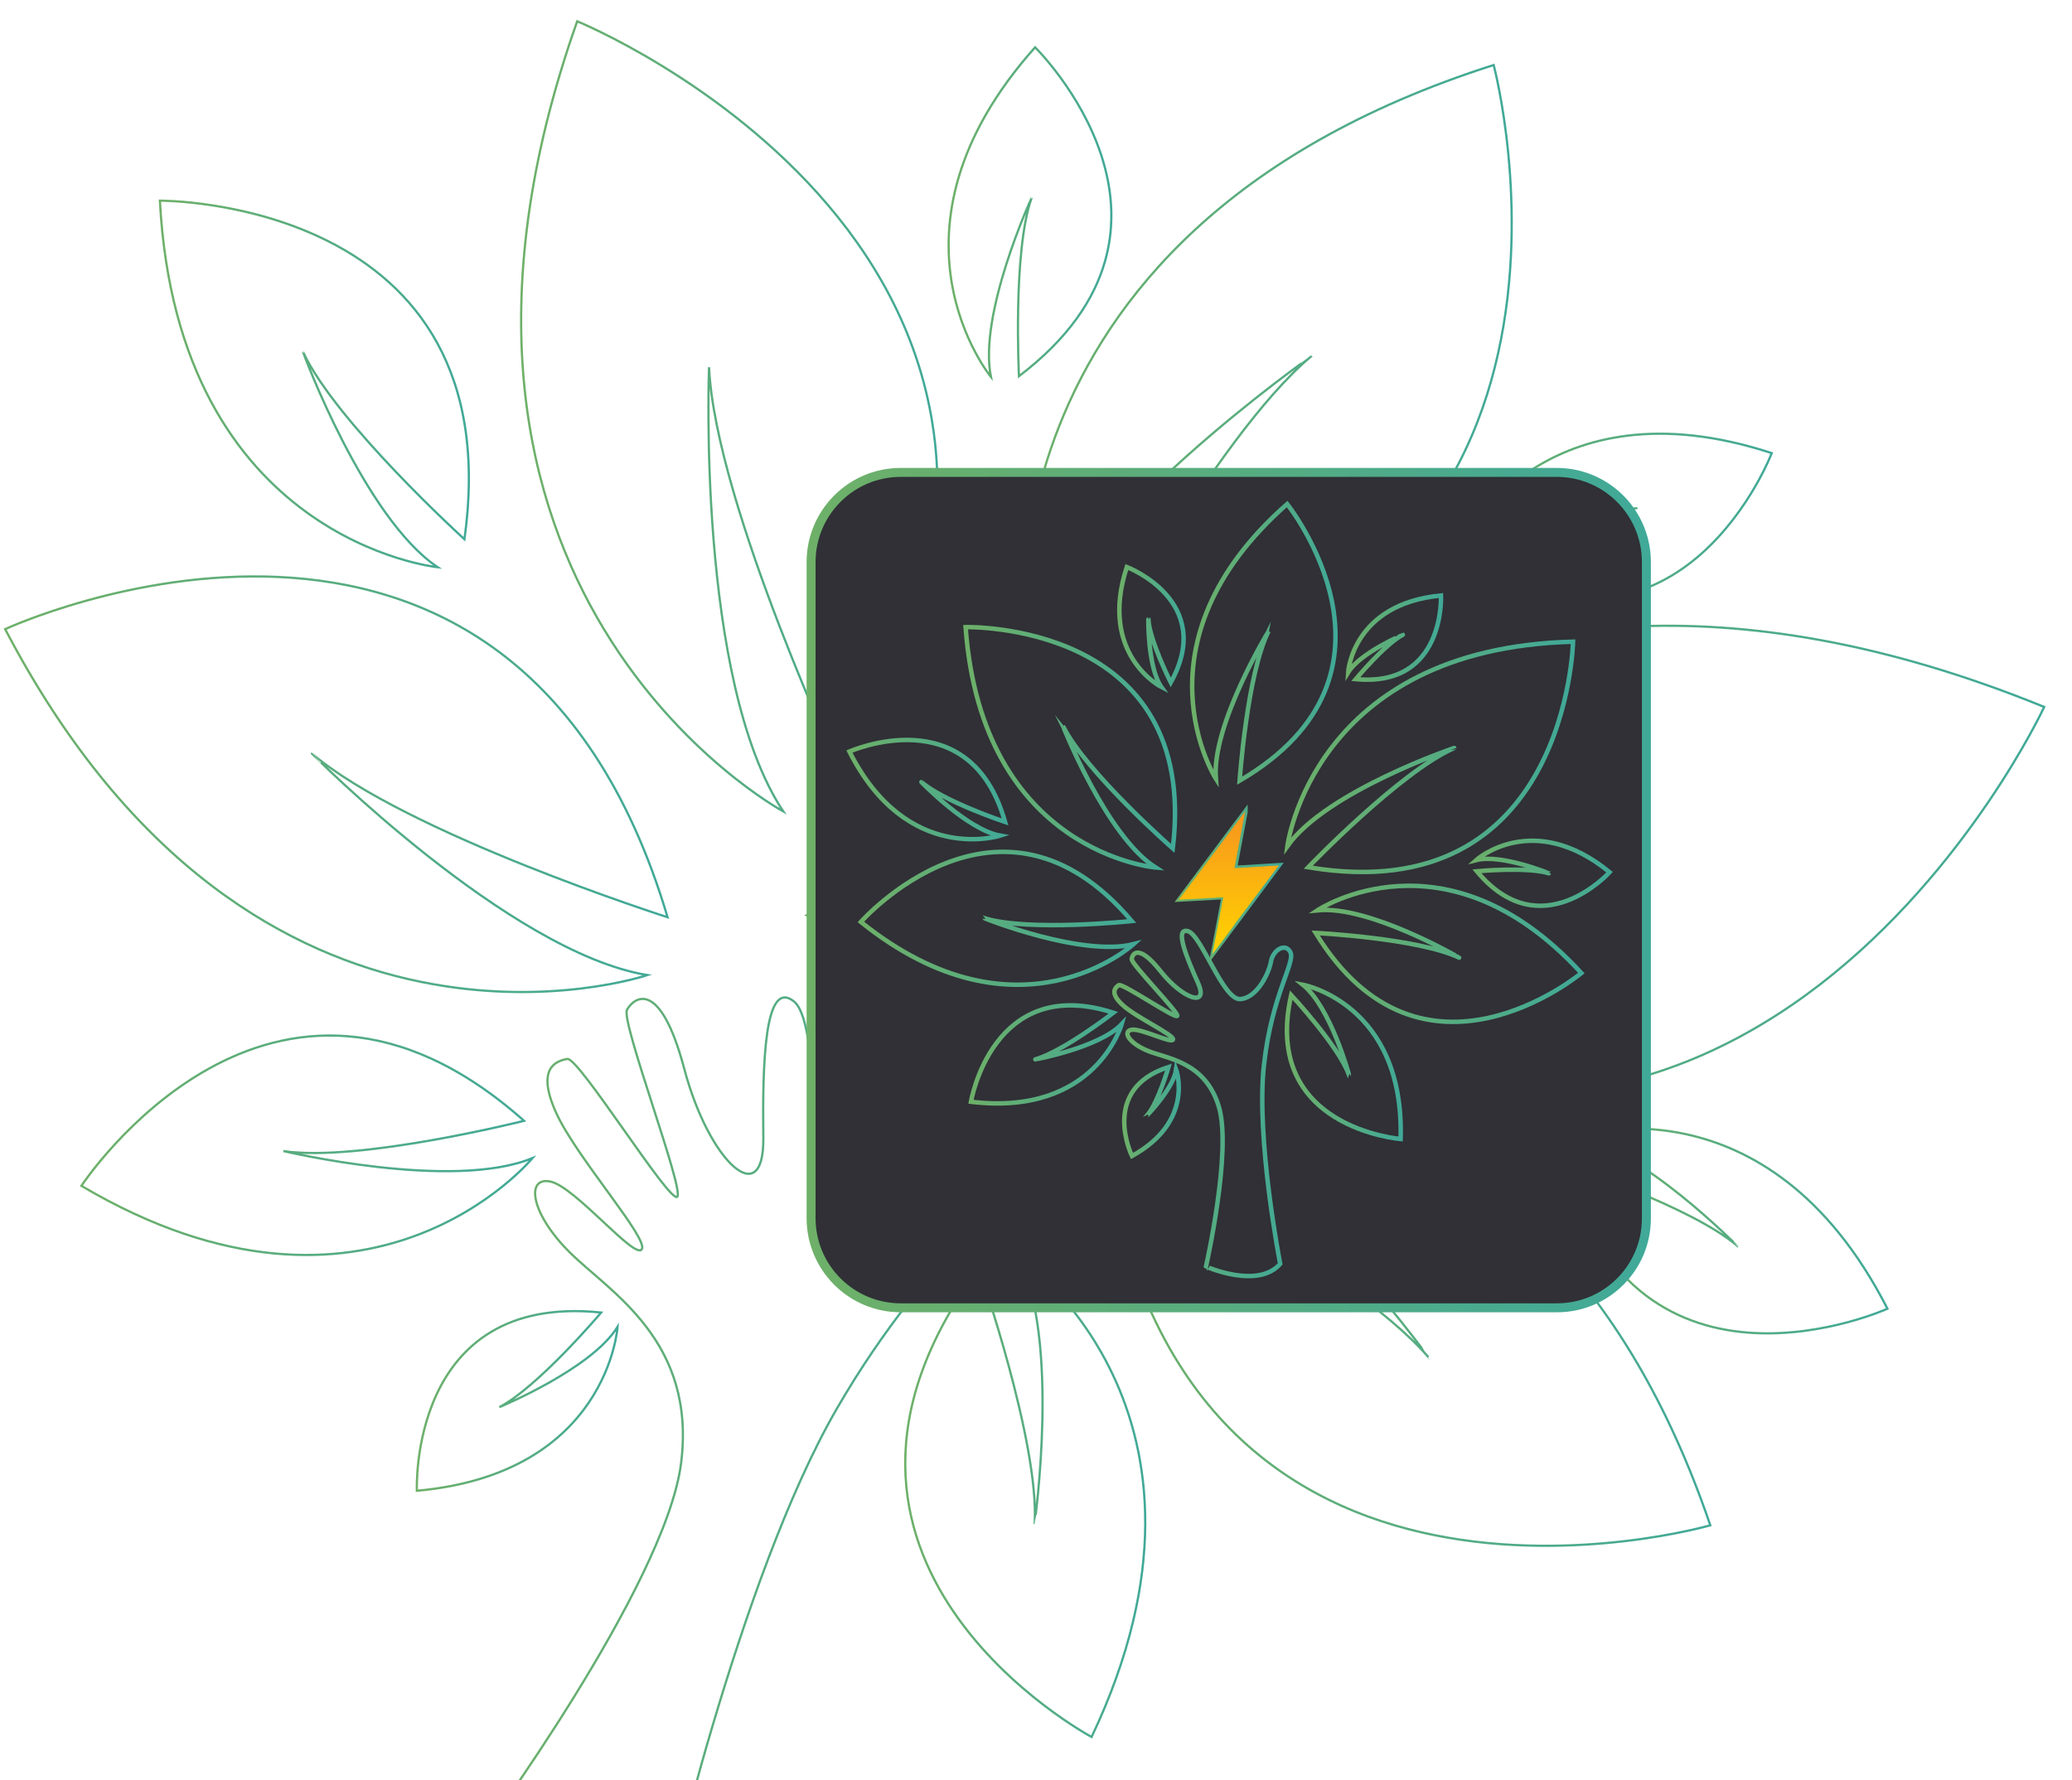<?xml version="1.0" encoding="utf-8"?>
<!-- Generator: Adobe Illustrator 22.0.1, SVG Export Plug-In . SVG Version: 6.00 Build 0)  -->
<svg version="1.1" id="Camada_1" xmlns="http://www.w3.org/2000/svg" xmlns:xlink="http://www.w3.org/1999/xlink" x="0px" y="0px"
	 viewBox="0 0 924 794" style="enable-background:new 0 0 924 794;" xml:space="preserve">
<style type="text/css">
	.st0{fill:none;stroke:url(#SVGID_1_);stroke-miterlimit:10;}
	.st1{fill:none;stroke:url(#SVGID_2_);stroke-miterlimit:10;}
	.st2{fill:none;stroke:url(#SVGID_3_);stroke-miterlimit:10;}
	.st3{fill:none;stroke:url(#SVGID_4_);stroke-miterlimit:10;}
	.st4{fill:none;stroke:url(#SVGID_5_);stroke-miterlimit:10;}
	.st5{fill:none;stroke:url(#SVGID_6_);stroke-miterlimit:10;}
	.st6{fill:none;stroke:url(#SVGID_7_);stroke-miterlimit:10;}
	.st7{fill:none;stroke:url(#SVGID_8_);stroke-miterlimit:10;}
	.st8{fill:none;stroke:url(#SVGID_9_);stroke-miterlimit:10;}
	.st9{fill:none;stroke:url(#SVGID_10_);stroke-miterlimit:10;}
	.st10{fill:none;stroke:url(#SVGID_11_);stroke-miterlimit:10;}
	.st11{fill:none;stroke:url(#SVGID_12_);stroke-miterlimit:10;}
	.st12{fill:none;stroke:url(#SVGID_13_);stroke-miterlimit:10;}
	.st13{fill:none;stroke:url(#SVGID_14_);stroke-miterlimit:10;}
	.st14{fill:#303036;stroke:url(#SVGID_15_);stroke-width:4;stroke-miterlimit:10;}
	.st15{fill:none;stroke:url(#SVGID_16_);stroke-width:2;stroke-miterlimit:10;}
	.st16{fill:none;stroke:url(#SVGID_17_);stroke-width:2;stroke-miterlimit:10;}
	.st17{fill:none;stroke:url(#SVGID_18_);stroke-width:2;stroke-miterlimit:10;}
	.st18{fill:none;stroke:url(#SVGID_19_);stroke-width:2;stroke-miterlimit:10;}
	.st19{fill:none;stroke:url(#SVGID_20_);stroke-width:2;stroke-miterlimit:10;}
	.st20{fill:none;stroke:url(#SVGID_21_);stroke-width:2;stroke-miterlimit:10;}
	.st21{fill:none;stroke:url(#SVGID_22_);stroke-width:2;stroke-miterlimit:10;}
	.st22{fill:none;stroke:url(#SVGID_23_);stroke-width:2;stroke-miterlimit:10;}
	.st23{fill:none;stroke:url(#SVGID_24_);stroke-width:2;stroke-miterlimit:10;}
	.st24{fill:none;stroke:url(#SVGID_25_);stroke-width:2;stroke-miterlimit:10;}
	.st25{fill:none;stroke:url(#SVGID_26_);stroke-width:2;stroke-miterlimit:10;}
	.st26{fill:none;stroke:url(#SVGID_27_);stroke-width:2;stroke-miterlimit:10;}
	.st27{fill:none;stroke:url(#SVGID_28_);stroke-width:2;stroke-miterlimit:10;}
	.st28{fill:none;stroke:url(#SVGID_29_);stroke-width:2;stroke-miterlimit:10;}
	.st29{fill:url(#SVGID_30_);}
</style>
<g>
	<g>
		<linearGradient id="SVGID_1_" gradientUnits="userSpaceOnUse" x1="212.822" y1="650.883" x2="456.217" y2="650.883">
			<stop  offset="0" style="stop-color:#6EB068"/>
			<stop  offset="1" style="stop-color:#40A998"/>
		</linearGradient>
		<path class="st0" d="M295.7,853.2c0,0,33.4-149,77.7-225.3c41.9-72.1,83.4-96.1,82.2-109.6c-1.1-13.4-18.4-9.9-25.5,1.2
			c-7.1,11.1-32.6,33.5-51.6,26.2c-19-7.3-11.4-88.7-24.5-99.1c-13.1-10.3-14,27.7-13.6,60.9c0.4,33.2-24.2,10.8-35.2-30.6
			c-11-41.5-22.8-31.7-25.6-26.5c-2.8,5.2,25.8,80.6,22.4,83.4c-3.5,2.8-43.9-62.3-49-61.5c-5.1,0.9-14,4.1-5,24
			c9,19.9,41.4,56.2,38.2,60.9c-3.2,4.7-29.6-27.8-40.7-30.2c-11.1-2.4-9.1,14.1,8.7,31.7c17.8,17.6,56.5,39.4,49.5,94.1
			c-7.1,54.7-90.3,167.4-90.3,167.4S258.9,870.5,295.7,853.2z"/>
		<linearGradient id="SVGID_2_" gradientUnits="userSpaceOnUse" x1="501.457" y1="383.77" x2="912.319" y2="383.77">
			<stop  offset="0" style="stop-color:#6EB068"/>
			<stop  offset="1" style="stop-color:#40A998"/>
		</linearGradient>
		<path class="st1" d="M502.9,401.7c0,0,122-203.2,408.7-86.4c0,0-134.5,290.3-396,119.2c0,0,145.4-60.3,216-60.1
			C731.6,374.3,571.7,360.5,502.9,401.7z"/>
		<linearGradient id="SVGID_3_" gradientUnits="userSpaceOnUse" x1="491.968" y1="586.817" x2="763.314" y2="586.817">
			<stop  offset="0" style="stop-color:#6EB068"/>
			<stop  offset="1" style="stop-color:#40A998"/>
		</linearGradient>
		<path class="st2" d="M505.3,485.8c0,0,180.3-31.8,257.4,194.5c0,0-237.3,68.7-270.1-170.5c0,0,108.7,54.3,144.4,95.5
			C637,605.2,564.1,504.9,505.3,485.8z"/>
		<linearGradient id="SVGID_4_" gradientUnits="userSpaceOnUse" x1="1.533" y1="349.781" x2="298.364" y2="349.781">
			<stop  offset="0" style="stop-color:#6EB068"/>
			<stop  offset="1" style="stop-color:#40A998"/>
		</linearGradient>
		<path class="st3" d="M288.7,434.9c0,0-174.8,59.3-286.4-154.3c0,0,226-104.9,295.4,128.5c0,0-116.7-37.3-158.6-73
			C139,336.1,227,424.8,288.7,434.9z"/>
		<linearGradient id="SVGID_5_" gradientUnits="userSpaceOnUse" x1="231.875" y1="186.022" x2="418.566" y2="186.022">
			<stop  offset="0" style="stop-color:#6EB068"/>
			<stop  offset="1" style="stop-color:#40A998"/>
		</linearGradient>
		<path class="st4" d="M349.3,361.9c0,0-181.9-98-91.9-352.4c0,0,258.3,105.3,119.9,340c0,0-58.3-124.2-61.1-185.7
			C316.2,163.8,310.6,303.7,349.3,361.9z"/>
		<linearGradient id="SVGID_6_" gradientUnits="userSpaceOnUse" x1="650.837" y1="230.385" x2="790.742" y2="230.385">
			<stop  offset="0" style="stop-color:#6EB068"/>
			<stop  offset="1" style="stop-color:#40A998"/>
		</linearGradient>
		<path class="st5" d="M652.2,241.5c0,0,36.9-72.5,137.9-39.4c0,0-39.1,102.6-132.8,50.3c0,0,48.3-24.1,72.5-25.7
			C729.8,226.7,674.7,225.8,652.2,241.5z"/>
		<linearGradient id="SVGID_7_" gradientUnits="userSpaceOnUse" x1="422.513" y1="95.199" x2="496.06" y2="95.199">
			<stop  offset="0" style="stop-color:#6EB068"/>
			<stop  offset="1" style="stop-color:#40A998"/>
		</linearGradient>
		<path class="st6" d="M441.9,168.1c0,0-53.5-65,19.7-147c0,0,81.1,79.5-7.2,146.7c0,0-2.8-55.8,5.6-79.4
			C459.9,88.4,436.2,140.3,441.9,168.1z"/>
		<linearGradient id="SVGID_8_" gradientUnits="userSpaceOnUse" x1="185.406" y1="624.86" x2="276.014" y2="624.86">
			<stop  offset="0" style="stop-color:#6EB068"/>
			<stop  offset="1" style="stop-color:#40A998"/>
		</linearGradient>
		<path class="st7" d="M275.4,591.8c0,0-4.2,65.4-89.5,73.1c0,0-3.8-88.4,82.2-79.5c0,0-28.1,33.2-45.4,42.2
			C222.7,627.6,263.7,610.7,275.4,591.8z"/>
		<linearGradient id="SVGID_9_" gradientUnits="userSpaceOnUse" x1="70.701" y1="171.383" x2="209.537" y2="171.383">
			<stop  offset="0" style="stop-color:#6EB068"/>
			<stop  offset="1" style="stop-color:#40A998"/>
		</linearGradient>
		<path class="st8" d="M195.2,253c0,0-115.8-11.7-123.9-163.5c0,0,157.1-1,135.8,151c0,0-57.2-52-71.9-83.4
			C135.1,157.2,162.5,231.1,195.2,253z"/>
		<linearGradient id="SVGID_10_" gradientUnits="userSpaceOnUse" x1="696.842" y1="549.091" x2="842.346" y2="549.091">
			<stop  offset="0" style="stop-color:#6EB068"/>
			<stop  offset="1" style="stop-color:#40A998"/>
		</linearGradient>
		<path class="st9" d="M702.1,506.8c0,0,85.9-28.2,139.6,76.9c0,0-111.2,50.3-144.1-64.3c0,0,57,18.8,77.4,36.5
			C774.9,556,732.2,512.1,702.1,506.8z"/>
		<linearGradient id="SVGID_11_" gradientUnits="userSpaceOnUse" x1="455.635" y1="168.426" x2="674.631" y2="168.426">
			<stop  offset="0" style="stop-color:#6EB068"/>
			<stop  offset="1" style="stop-color:#40A998"/>
		</linearGradient>
		<path class="st10" d="M457.3,294c0,0-29.4-189.1,208.8-265c0,0,66.7,249.6-184,278.7c0,0,59-112.5,102.9-149
			C585,158.8,478.6,233,457.3,294z"/>
		<linearGradient id="SVGID_12_" gradientUnits="userSpaceOnUse" x1="403.112" y1="666.944" x2="511.188" y2="666.944">
			<stop  offset="0" style="stop-color:#6EB068"/>
			<stop  offset="1" style="stop-color:#40A998"/>
		</linearGradient>
		<path class="st11" d="M453.8,560.1c0,0,101.9,69.2,33,214.6c0,0-146.7-78.2-50.3-209c0,0,27,77.2,24.9,113.8
			C461.3,679.5,473.2,596.9,453.8,560.1z"/>
		<linearGradient id="SVGID_13_" gradientUnits="userSpaceOnUse" x1="35.668" y1="510.825" x2="239.199" y2="510.825">
			<stop  offset="0" style="stop-color:#6EB068"/>
			<stop  offset="1" style="stop-color:#40A998"/>
		</linearGradient>
		<path class="st12" d="M237.5,516.5c0,0-72.6,88.4-201.2,12.4c0,0,84.7-129.1,197.4-29c0,0-73.6,18.5-107.3,13.5
			C126.5,513.4,201.8,531.3,237.5,516.5z"/>
		<linearGradient id="SVGID_14_" gradientUnits="userSpaceOnUse" x1="358.648" y1="413.413" x2="486.143" y2="413.413">
			<stop  offset="0" style="stop-color:#6EB068"/>
			<stop  offset="1" style="stop-color:#40A998"/>
		</linearGradient>
		<polygon class="st13" points="485,418.6 485,418.6 435.5,400.2 473.6,344.4 474.2,343.5 474.2,343.5 434.6,365.9 359.8,408.2 
			409.3,426.6 409.3,426.6 409.3,426.6 407.7,428.9 387.4,458.6 370.5,483.3 404,464.4 410.1,460.9 485,418.6 485,418.6 		"/>
	</g>
</g>
<g>
	<linearGradient id="SVGID_15_" gradientUnits="userSpaceOnUse" x1="359.731" y1="397" x2="736.269" y2="397">
		<stop  offset="0" style="stop-color:#6EB068"/>
		<stop  offset="1" style="stop-color:#40A998"/>
	</linearGradient>
	<path class="st14" d="M694.3,583.3H401.7c-22.1,0-40-17.9-40-40V250.7c0-22.1,17.9-40,40-40h292.5c22.1,0,40,17.9,40,40v292.5
		C734.3,565.4,716.4,583.3,694.3,583.3z"/>
	<g>
		<linearGradient id="SVGID_16_" gradientUnits="userSpaceOnUse" x1="495.943" y1="492.152" x2="576.763" y2="492.152">
			<stop  offset="0" style="stop-color:#6EB068"/>
			<stop  offset="1" style="stop-color:#40A998"/>
		</linearGradient>
		<path class="st15" d="M570.9,563.7c0,0-11-56.2-7.2-89.1c3.5-31.1,14.2-45.6,11.7-50c-2.4-4.4-7.8-0.6-8.6,4.2
			c-0.8,4.9-6.1,16.4-13.8,16.8c-7.6,0.4-17.3-28.8-23.3-30.3c-6-1.6-0.6,11.6,4.5,23c5.1,11.3-6.7,7.4-16.7-5.2
			c-10-12.6-12.6-7.5-12.8-5.3c-0.2,2.2,21,23.8,20.3,25.3c-0.8,1.5-24.5-14.8-26.1-13.7c-1.6,1.1-4.2,3.5,1.9,9
			c6.1,5.5,22.7,13.1,22.3,15.2c-0.4,2.1-14.3-5.1-18.5-4.3c-4.2,0.8-1,6.2,7.8,9.6c8.8,3.4,25.3,5,31.2,24.9
			c5.8,19.9-5.8,71.1-5.8,71.1S560.9,575.2,570.9,563.7z"/>
		<linearGradient id="SVGID_17_" gradientUnits="userSpaceOnUse" x1="572.558" y1="337.536" x2="702.463" y2="337.536">
			<stop  offset="0" style="stop-color:#6EB068"/>
			<stop  offset="1" style="stop-color:#40A998"/>
		</linearGradient>
		<path class="st16" d="M574.1,377.4c0,0,11.3-88.2,127.4-91.2c0,0-2.5,120-118.1,100.6c0,0,40.9-42.6,65.1-53.2
			C648.5,333.6,591.5,352.9,574.1,377.4z"/>
		<linearGradient id="SVGID_18_" gradientUnits="userSpaceOnUse" x1="583.644" y1="425.418" x2="706.685" y2="425.418">
			<stop  offset="0" style="stop-color:#6EB068"/>
			<stop  offset="1" style="stop-color:#40A998"/>
		</linearGradient>
		<path class="st17" d="M587.5,406c0,0,57.1-38.1,117.7,28c0,0-71.2,59.3-118.5-17.9c0,0,45.5,2.3,64,11
			C650.8,427.2,610.6,403.7,587.5,406z"/>
		<linearGradient id="SVGID_19_" gradientUnits="userSpaceOnUse" x1="382.387" y1="409.619" x2="509.093" y2="409.619">
			<stop  offset="0" style="stop-color:#6EB068"/>
			<stop  offset="1" style="stop-color:#40A998"/>
		</linearGradient>
		<path class="st18" d="M505.5,421.1c0,0-51.1,46.7-121.6-9.9c0,0,61.8-70.1,120.8-0.4c0,0-45.7,4.8-65.5-1.2
			C439.2,409.7,482.8,426.9,505.5,421.1z"/>
		<linearGradient id="SVGID_20_" gradientUnits="userSpaceOnUse" x1="429.568" y1="333.446" x2="525.035" y2="333.446">
			<stop  offset="0" style="stop-color:#6EB068"/>
			<stop  offset="1" style="stop-color:#40A998"/>
		</linearGradient>
		<path class="st19" d="M515.3,386.9c0,0-77.3-6.3-84.7-107.2c0,0,104.6-2.7,92.4,98.7c0,0-38.7-33.9-49-54.6
			C474.1,323.9,493.3,372.8,515.3,386.9z"/>
		<linearGradient id="SVGID_21_" gradientUnits="userSpaceOnUse" x1="599.98" y1="284.358" x2="643.666" y2="284.358">
			<stop  offset="0" style="stop-color:#6EB068"/>
			<stop  offset="1" style="stop-color:#40A998"/>
		</linearGradient>
		<path class="st20" d="M601.2,299.9c0,0,1.8-30.5,41.4-34.3c0,0,2,41.1-38,37.3c0,0,13-15.6,21-19.8
			C625.7,283.1,606.6,291.1,601.2,299.9z"/>
		<linearGradient id="SVGID_22_" gradientUnits="userSpaceOnUse" x1="498.208" y1="280.373" x2="528.872" y2="280.373">
			<stop  offset="0" style="stop-color:#6EB068"/>
			<stop  offset="1" style="stop-color:#40A998"/>
		</linearGradient>
		<path class="st21" d="M517.9,306.4c0,0-28.2-14.3-15.4-53.5c0,0,39.8,15.1,19.6,51.5c0,0-9.4-18.7-10-28.1
			C512.1,276.3,511.8,297.7,517.9,306.4z"/>
		<linearGradient id="SVGID_23_" gradientUnits="userSpaceOnUse" x1="500.363" y1="494.947" x2="526.717" y2="494.947">
			<stop  offset="0" style="stop-color:#6EB068"/>
			<stop  offset="1" style="stop-color:#40A998"/>
		</linearGradient>
		<path class="st22" d="M524.5,477c0,0,8.4,23.1-19.7,38.6c0,0-14.6-29.8,16.3-39.7c0,0-4.6,15.6-9.3,21.3
			C511.8,497.2,523.4,485.2,524.5,477z"/>
		<linearGradient id="SVGID_24_" gradientUnits="userSpaceOnUse" x1="377.399" y1="352.193" x2="450.067" y2="352.193">
			<stop  offset="0" style="stop-color:#6EB068"/>
			<stop  offset="1" style="stop-color:#40A998"/>
		</linearGradient>
		<path class="st23" d="M446,372.7c0,0-41.5,13.4-67.2-37.5c0,0,53.8-24,69.4,31.4c0,0-27.5-9.2-37.3-17.8
			C410.9,348.8,431.4,370.1,446,372.7z"/>
		<linearGradient id="SVGID_25_" gradientUnits="userSpaceOnUse" x1="654.667" y1="389.455" x2="719.29" y2="389.455">
			<stop  offset="0" style="stop-color:#6EB068"/>
			<stop  offset="1" style="stop-color:#40A998"/>
		</linearGradient>
		<path class="st24" d="M658.3,383.6c0,0,25.2-22.6,59.5,5.4c0,0-30.6,34-59.2-0.4c0,0,22.4-2.1,32.1,0.9
			C690.7,389.5,669.5,380.8,658.3,383.6z"/>
		<linearGradient id="SVGID_26_" gradientUnits="userSpaceOnUse" x1="530.622" y1="287.339" x2="596.545" y2="287.339">
			<stop  offset="0" style="stop-color:#6EB068"/>
			<stop  offset="1" style="stop-color:#40A998"/>
		</linearGradient>
		<path class="st25" d="M542.2,347.3c0,0-38.6-60.5,31.8-122.5c0,0,60.5,75.7-21.2,123.4c0,0,3.3-47.5,12.9-66.7
			C565.7,281.7,540.3,323.2,542.2,347.3z"/>
		<linearGradient id="SVGID_27_" gradientUnits="userSpaceOnUse" x1="573.022" y1="473.298" x2="625.733" y2="473.298">
			<stop  offset="0" style="stop-color:#6EB068"/>
			<stop  offset="1" style="stop-color:#40A998"/>
		</linearGradient>
		<path class="st26" d="M581,439.2c0,0,45.4,8.4,43.6,68.8c0,0-62.2-4.8-48.8-64.2c0,0,20.9,22.5,25.7,35.4
			C601.6,479.1,593.2,449,581,439.2z"/>
		<linearGradient id="SVGID_28_" gradientUnits="userSpaceOnUse" x1="431.806" y1="470.29" x2="502.242" y2="470.29">
			<stop  offset="0" style="stop-color:#6EB068"/>
			<stop  offset="1" style="stop-color:#40A998"/>
		</linearGradient>
		<path class="st27" d="M500.2,456.8c0,0-11.6,41.3-67.2,34.6c0,0,9.6-57.1,63.5-39.7c0,0-22.5,17.4-34.8,20.8
			C461.6,472.5,490.2,467.3,500.2,456.8z"/>
		<linearGradient id="SVGID_29_" gradientUnits="userSpaceOnUse" x1="523.807" y1="393.593" x2="572.525" y2="393.593">
			<stop  offset="0" style="stop-color:#6EB068"/>
			<stop  offset="1" style="stop-color:#40A998"/>
		</linearGradient>
		<polygon class="st28" points="570.4,385.9 570.4,385.9 550.7,387.1 555.4,362.2 555.4,361.8 555.4,361.8 545.2,375.4 525.9,401.2 
			545.6,400.1 545.6,400.1 545.6,400.1 545.5,401.1 543,414.4 540.9,425.4 549.5,413.9 551.1,411.8 570.4,385.9 570.4,385.9 		"/>
	</g>
	<linearGradient id="SVGID_30_" gradientUnits="userSpaceOnUse" x1="548" y1="425.492" x2="548" y2="361.843">
		<stop  offset="0" style="stop-color:#FFD400"/>
		<stop  offset="1" style="stop-color:#F7941E"/>
	</linearGradient>
	<polygon class="st29" points="570.3,386 570.3,386 550.5,387.2 555.2,362.3 555.3,361.8 555.3,361.8 545.1,375.5 525.7,401.3 
		545.5,400.2 545.5,400.2 545.5,400.2 545.3,401.2 542.8,414.4 540.7,425.5 549.4,414 550.9,411.8 570.3,386 570.3,386 	"/>
</g>
</svg>
